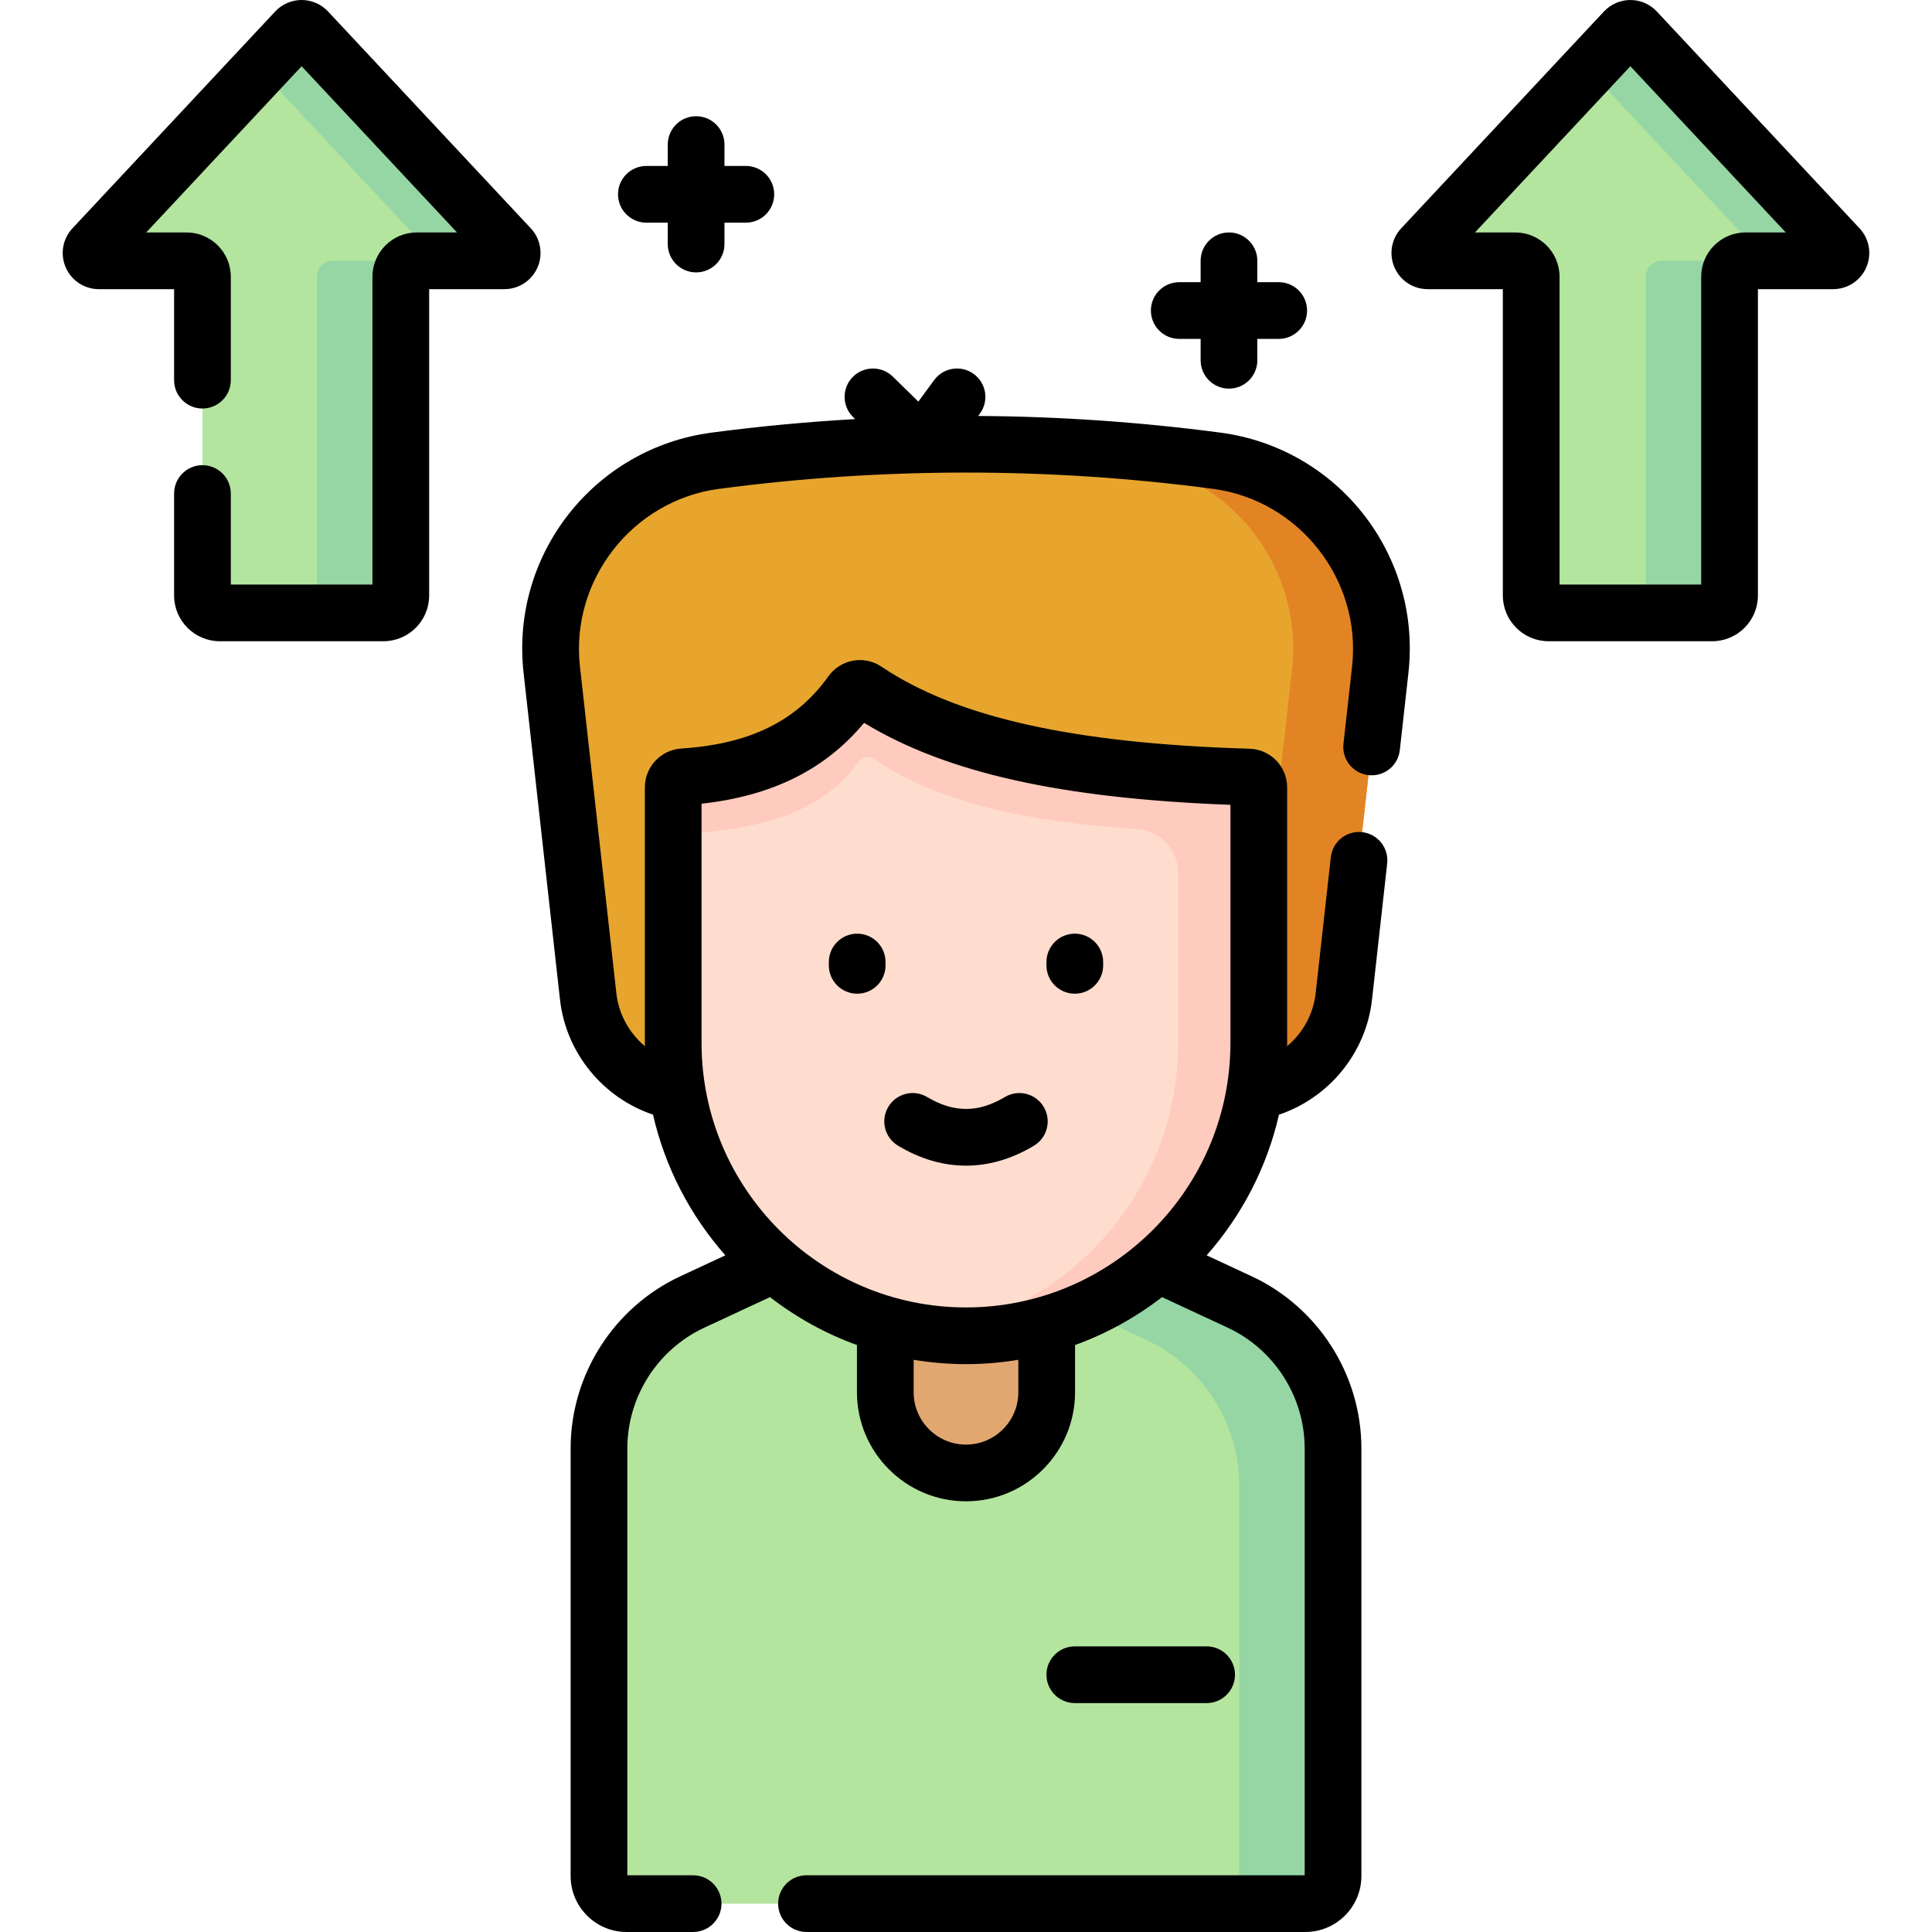 <svg id="Capa_1" enable-background="new 0 0 511.042 511.042" height="512" viewBox="0 0 511.042 511.042" width="512" xmlns="http://www.w3.org/2000/svg"><g><path d="m326.818 289.221h-142.595c-14.681 0-27.015-11.036-28.641-25.626l-9.638-86.484c-3.021-27.114 16.205-51.652 43.25-55.236 44.217-5.86 88.434-5.86 132.651 0 27.045 3.584 46.272 28.122 43.25 55.236l-9.638 86.484c-1.624 14.59-13.959 25.626-28.639 25.626z" fill="#e7a52e"/><path d="m321.846 121.875c-25.999-3.445-51.999-4.848-77.998-4.242 18.218.425 36.435 1.828 54.653 4.242 27.045 3.584 46.272 28.122 43.25 55.236l-9.638 86.484c-1.626 14.59-13.96 25.626-28.641 25.626h23.345c14.681 0 27.015-11.036 28.641-25.626l9.638-86.484c3.022-27.114-16.205-51.652-43.25-55.236z" fill="#e28424"/><path d="m327.907 344.392-21.606-10.055h-101.561l-21.606 10.055c-15.063 7.01-24.696 22.118-24.696 38.732v113.113c0 4.034 3.27 7.304 7.304 7.304h179.557c4.034 0 7.304-3.27 7.304-7.304v-113.113c0-16.614-9.633-31.722-24.696-38.732z" fill="#b3e59f"/><path d="m327.907 344.392-21.606-10.055c-19.412-9.346-29.057-7.587-24.783 10l21.606 10.055c15.063 7.01 24.696 22.118 24.696 38.732v107.113c0 1.19-.291 2.311-.796 3.304h18.275c4.034 0 7.304-3.27 7.304-7.304v-113.113c0-16.614-9.633-31.722-24.696-38.732z" fill="#95d6a4"/><path d="m234.176 350.332v17.942c0 11.789 9.556 21.345 21.345 21.345 11.788 0 21.345-9.557 21.345-21.345v-17.942c-6.782-14.409-35.905-15.431-42.69 0z" fill="#e2a770"/><path d="m180.663 205.485c-1.46.094-2.591 1.318-2.591 2.782v36.279 29.987 1.354c0 42.774 34.675 77.448 77.448 77.448 42.774 0 77.448-34.675 77.448-77.448v-67.555c0-1.51-1.206-2.742-2.715-2.787-40.448-1.199-76.705-6.439-101.262-22.962-1.246-.839-2.929-.511-3.802.712-10.267 14.38-25.38 20.952-44.526 22.19z" fill="#ffddce"/><path d="m330.254 205.545c-6.191-.184-12.546-.478-18.63-.89v.004c-32.867-2.227-61.914-8.136-82.633-22.077-1.246-.839-2.931-.507-3.804.716-10.268 14.378-25.38 20.95-44.524 22.187-1.46.094-2.591 1.318-2.591 2.781v15.109c0-1.463 1.131-2.687 2.591-2.781 19.135-1.237 36.239-4.806 46.509-19.166.869-1.215 2.581-1.57 3.82-.736 18.335 12.337 42.079 16.711 69.769 18.635 6.111.425 10.863 5.492 10.863 11.618v44.941c0 39.151-29.056 71.497-66.776 76.699 3.491.481 7.05.75 10.673.75 42.774 0 77.448-34.675 77.448-77.448 0-23.728 0-55.261 0-67.555 0-1.495-1.207-2.743-2.715-2.787z" fill="#ffcbbe"/><path d="m486.395 65.51-53.628-57.355c-.816-.873-2.202-.873-3.018 0l-53.628 57.355c-1.234 1.32-.298 3.477 1.509 3.477h23.176c2.33 0 4.218 1.889 4.218 4.218v84.312c0 2.541 2.06 4.601 4.601 4.601h43.267c2.541 0 4.601-2.06 4.601-4.601v-84.312c0-2.33 1.889-4.218 4.218-4.218h23.176c1.807-.001 2.743-2.157 1.508-3.477z" fill="#b3e59f"/><path d="m486.395 65.51-53.628-57.355c-.816-.873-2.202-.873-3.018 0l-9.578 10.244 44.05 47.111c1.234 1.32.298 3.477-1.509 3.477h22.175c1.807-.001 2.743-2.157 1.508-3.477z" fill="#95d6a4"/><path d="m435.317 73.205v84.312c0 2.541-2.06 4.601-4.601 4.601h22.175c2.541 0 4.601-2.06 4.601-4.601v-84.312c0-2.33 1.889-4.218 4.218-4.218h-22.175c-2.329-.001-4.218 1.888-4.218 4.218z" fill="#95d6a4"/><path d="m134.921 65.51-53.629-57.355c-.817-.873-2.202-.873-3.018 0l-53.628 57.355c-1.234 1.32-.298 3.477 1.509 3.477h23.176c2.33 0 4.218 1.889 4.218 4.218v84.312c0 2.541 2.06 4.601 4.601 4.601h43.267c2.541 0 4.601-2.06 4.601-4.601v-84.312c0-2.33 1.889-4.218 4.218-4.218h23.176c1.807-.001 2.743-2.157 1.509-3.477z" fill="#b3e59f"/><path d="m134.921 65.51-53.629-57.355c-.816-.873-2.202-.873-3.018 0l-9.578 10.244 44.05 47.111c1.234 1.32.298 3.477-1.509 3.477h22.175c1.807-.001 2.743-2.157 1.509-3.477z" fill="#95d6a4"/><path d="m83.842 73.205v84.312c0 2.541-2.06 4.601-4.601 4.601h22.175c2.541 0 4.601-2.06 4.601-4.601v-84.312c0-2.33 1.889-4.218 4.218-4.218h-22.174c-2.33-.001-4.219 1.888-4.219 4.218z" fill="#95d6a4"/><g><path d="m322.831 114.44c-21.264-2.818-42.671-4.278-64.085-4.413l.447-.609c2.452-3.338 1.735-8.032-1.603-10.485s-8.032-1.736-10.485 1.602l-4.186 5.696-6.762-6.615c-2.961-2.897-7.709-2.844-10.606.116-2.896 2.961-2.845 7.709.116 10.606l.531.519c-12.694.727-25.367 1.91-37.989 3.583-31.103 4.122-53.195 32.305-49.719 63.501l9.638 86.484c1.573 14.115 11.399 25.982 24.601 30.415 3.214 14.043 9.909 26.767 19.139 37.214l-11.898 5.538c-17.637 8.207-29.032 26.079-29.032 45.531v113.114c0 8.163 6.641 14.804 14.804 14.804h17.598c4.143 0 7.5-3.357 7.5-7.5s-3.357-7.5-7.5-7.5h-17.401v-112.917c0-13.642 7.992-26.176 20.361-31.932l17.371-8.085c6.908 5.341 14.648 9.652 23.005 12.678v12.488c0 15.905 12.939 28.845 28.845 28.845s28.846-12.939 28.846-28.845v-12.489c8.356-3.026 16.096-7.337 23.004-12.678l17.373 8.085c12.368 5.756 20.36 18.29 20.36 31.933v112.917h-131.777c-4.143 0-7.5 3.357-7.5 7.5s3.357 7.5 7.5 7.5h131.972c8.163 0 14.805-6.641 14.805-14.804v-113.112c0-19.453-11.396-37.325-29.031-45.532l-11.9-5.538c9.23-10.447 15.925-23.171 19.139-37.214 13.203-4.432 23.028-16.3 24.602-30.414l4.015-36.027c.459-4.117-2.507-7.826-6.623-8.285-4.137-.455-7.826 2.507-8.285 6.624l-4.015 36.027c-.62 5.565-3.435 10.524-7.557 13.976.003-.286.022-.568.022-.855v-67.555c0-5.602-4.391-10.119-9.994-10.283-46.434-1.376-77.351-8.268-97.297-21.688-4.638-3.121-10.83-1.992-14.092 2.576-8.452 11.837-20.815 17.896-38.907 19.065-5.388.348-9.607 4.857-9.607 10.266v67.621c0 .286.019.568.022.854-4.122-3.453-6.937-8.412-7.557-13.977l-9.638-86.484c-2.549-22.874 13.951-43.945 36.781-46.97 43.355-5.746 87.324-5.746 130.68 0 22.831 3.025 39.331 24.096 36.782 46.97l-2.281 20.471c-.459 4.117 2.507 7.826 6.623 8.285 4.133.456 7.826-2.507 8.285-6.624l2.281-20.471c3.473-31.182-18.604-59.38-49.721-63.503zm-53.465 253.834c0 7.634-6.211 13.845-13.846 13.845-7.634 0-13.845-6.211-13.845-13.845v-8.585c4.508.742 9.129 1.146 13.845 1.146s9.337-.404 13.846-1.146zm-83.794-155.687c18.632-2.025 32.767-9.055 42.988-21.381 21.768 13.222 52.057 19.985 96.909 21.682v62.998c0 38.57-31.379 69.949-69.949 69.949-38.569 0-69.948-31.379-69.948-69.948z"/><path d="m226.738 262.85c4.143 0 7.5-3.357 7.5-7.5v-.88c0-4.142-3.357-7.5-7.5-7.5s-7.5 3.358-7.5 7.5v.88c0 4.143 3.357 7.5 7.5 7.5z"/><path d="m284.303 262.85c4.143 0 7.5-3.357 7.5-7.5v-.88c0-4.142-3.357-7.5-7.5-7.5s-7.5 3.358-7.5 7.5v.88c0 4.143 3.358 7.5 7.5 7.5z"/><path d="m237.555 303.062c5.877 3.516 11.92 5.272 17.965 5.272 6.044 0 12.09-1.758 17.965-5.272 3.556-2.127 4.713-6.731 2.587-10.286-2.128-3.557-6.735-4.71-10.286-2.587-7.004 4.188-13.525 4.19-20.529 0-3.553-2.125-8.159-.968-10.287 2.586-2.127 3.555-.969 8.16 2.585 10.287z"/><path d="m319.168 450.489c4.143 0 7.5-3.357 7.5-7.5s-3.357-7.5-7.5-7.5h-34.864c-4.143 0-7.5 3.357-7.5 7.5s3.357 7.5 7.5 7.5z"/><path d="m491.874 60.387-53.63-57.356c-1.803-1.927-4.349-3.031-6.986-3.031h-.003c-2.638.001-5.184 1.107-6.984 3.033l-53.627 57.354c-2.604 2.785-3.307 6.844-1.789 10.342s4.962 5.758 8.775 5.758h19.895v81.03c0 6.672 5.429 12.101 12.101 12.101h43.267c6.672 0 12.101-5.428 12.101-12.101v-81.03h19.895c3.812 0 7.257-2.26 8.775-5.758 1.515-3.498.813-7.557-1.79-10.342zm-30.163 1.099c-6.462 0-11.719 5.257-11.719 11.719v81.412h-37.468v-81.412c0-6.462-5.257-11.719-11.719-11.719h-10.654l41.106-43.964 41.107 43.964z"/><path d="m311.929 89.642h5.655v5.655c0 4.142 3.357 7.5 7.5 7.5s7.5-3.358 7.5-7.5v-5.655h5.655c4.143 0 7.5-3.358 7.5-7.5s-3.357-7.5-7.5-7.5h-5.655v-5.655c0-4.142-3.357-7.5-7.5-7.5s-7.5 3.358-7.5 7.5v5.655h-5.655c-4.143 0-7.5 3.358-7.5 7.5s3.358 7.5 7.5 7.5z"/><path d="m170.976 58.898h5.655v5.655c0 4.142 3.357 7.5 7.5 7.5s7.5-3.358 7.5-7.5v-5.655h5.655c4.143 0 7.5-3.358 7.5-7.5s-3.357-7.5-7.5-7.5h-5.655v-5.655c0-4.142-3.357-7.5-7.5-7.5s-7.5 3.358-7.5 7.5v5.655h-5.655c-4.143 0-7.5 3.358-7.5 7.5s3.358 7.5 7.5 7.5z"/><path d="m142.187 70.729c1.518-3.498.815-7.557-1.788-10.341l-53.63-57.357c-1.802-1.927-4.348-3.031-6.986-3.031h-.003c-2.638.001-5.184 1.107-6.984 3.033l-53.627 57.354c-2.604 2.785-3.307 6.844-1.789 10.342s4.962 5.758 8.775 5.758h19.895v24.072c0 4.142 3.357 7.5 7.5 7.5s7.5-3.358 7.5-7.5v-27.354c0-6.462-5.257-11.719-11.719-11.719h-10.655l41.106-43.964 41.107 43.964h-10.654c-6.462 0-11.719 5.257-11.719 11.719v81.412h-37.466v-24.072c0-4.142-3.357-7.5-7.5-7.5s-7.5 3.358-7.5 7.5v26.971c0 6.672 5.429 12.101 12.101 12.101h43.267c6.672 0 12.101-5.428 12.101-12.101v-81.03h19.895c3.81 0 7.255-2.26 8.773-5.757z"/></g></g></svg>